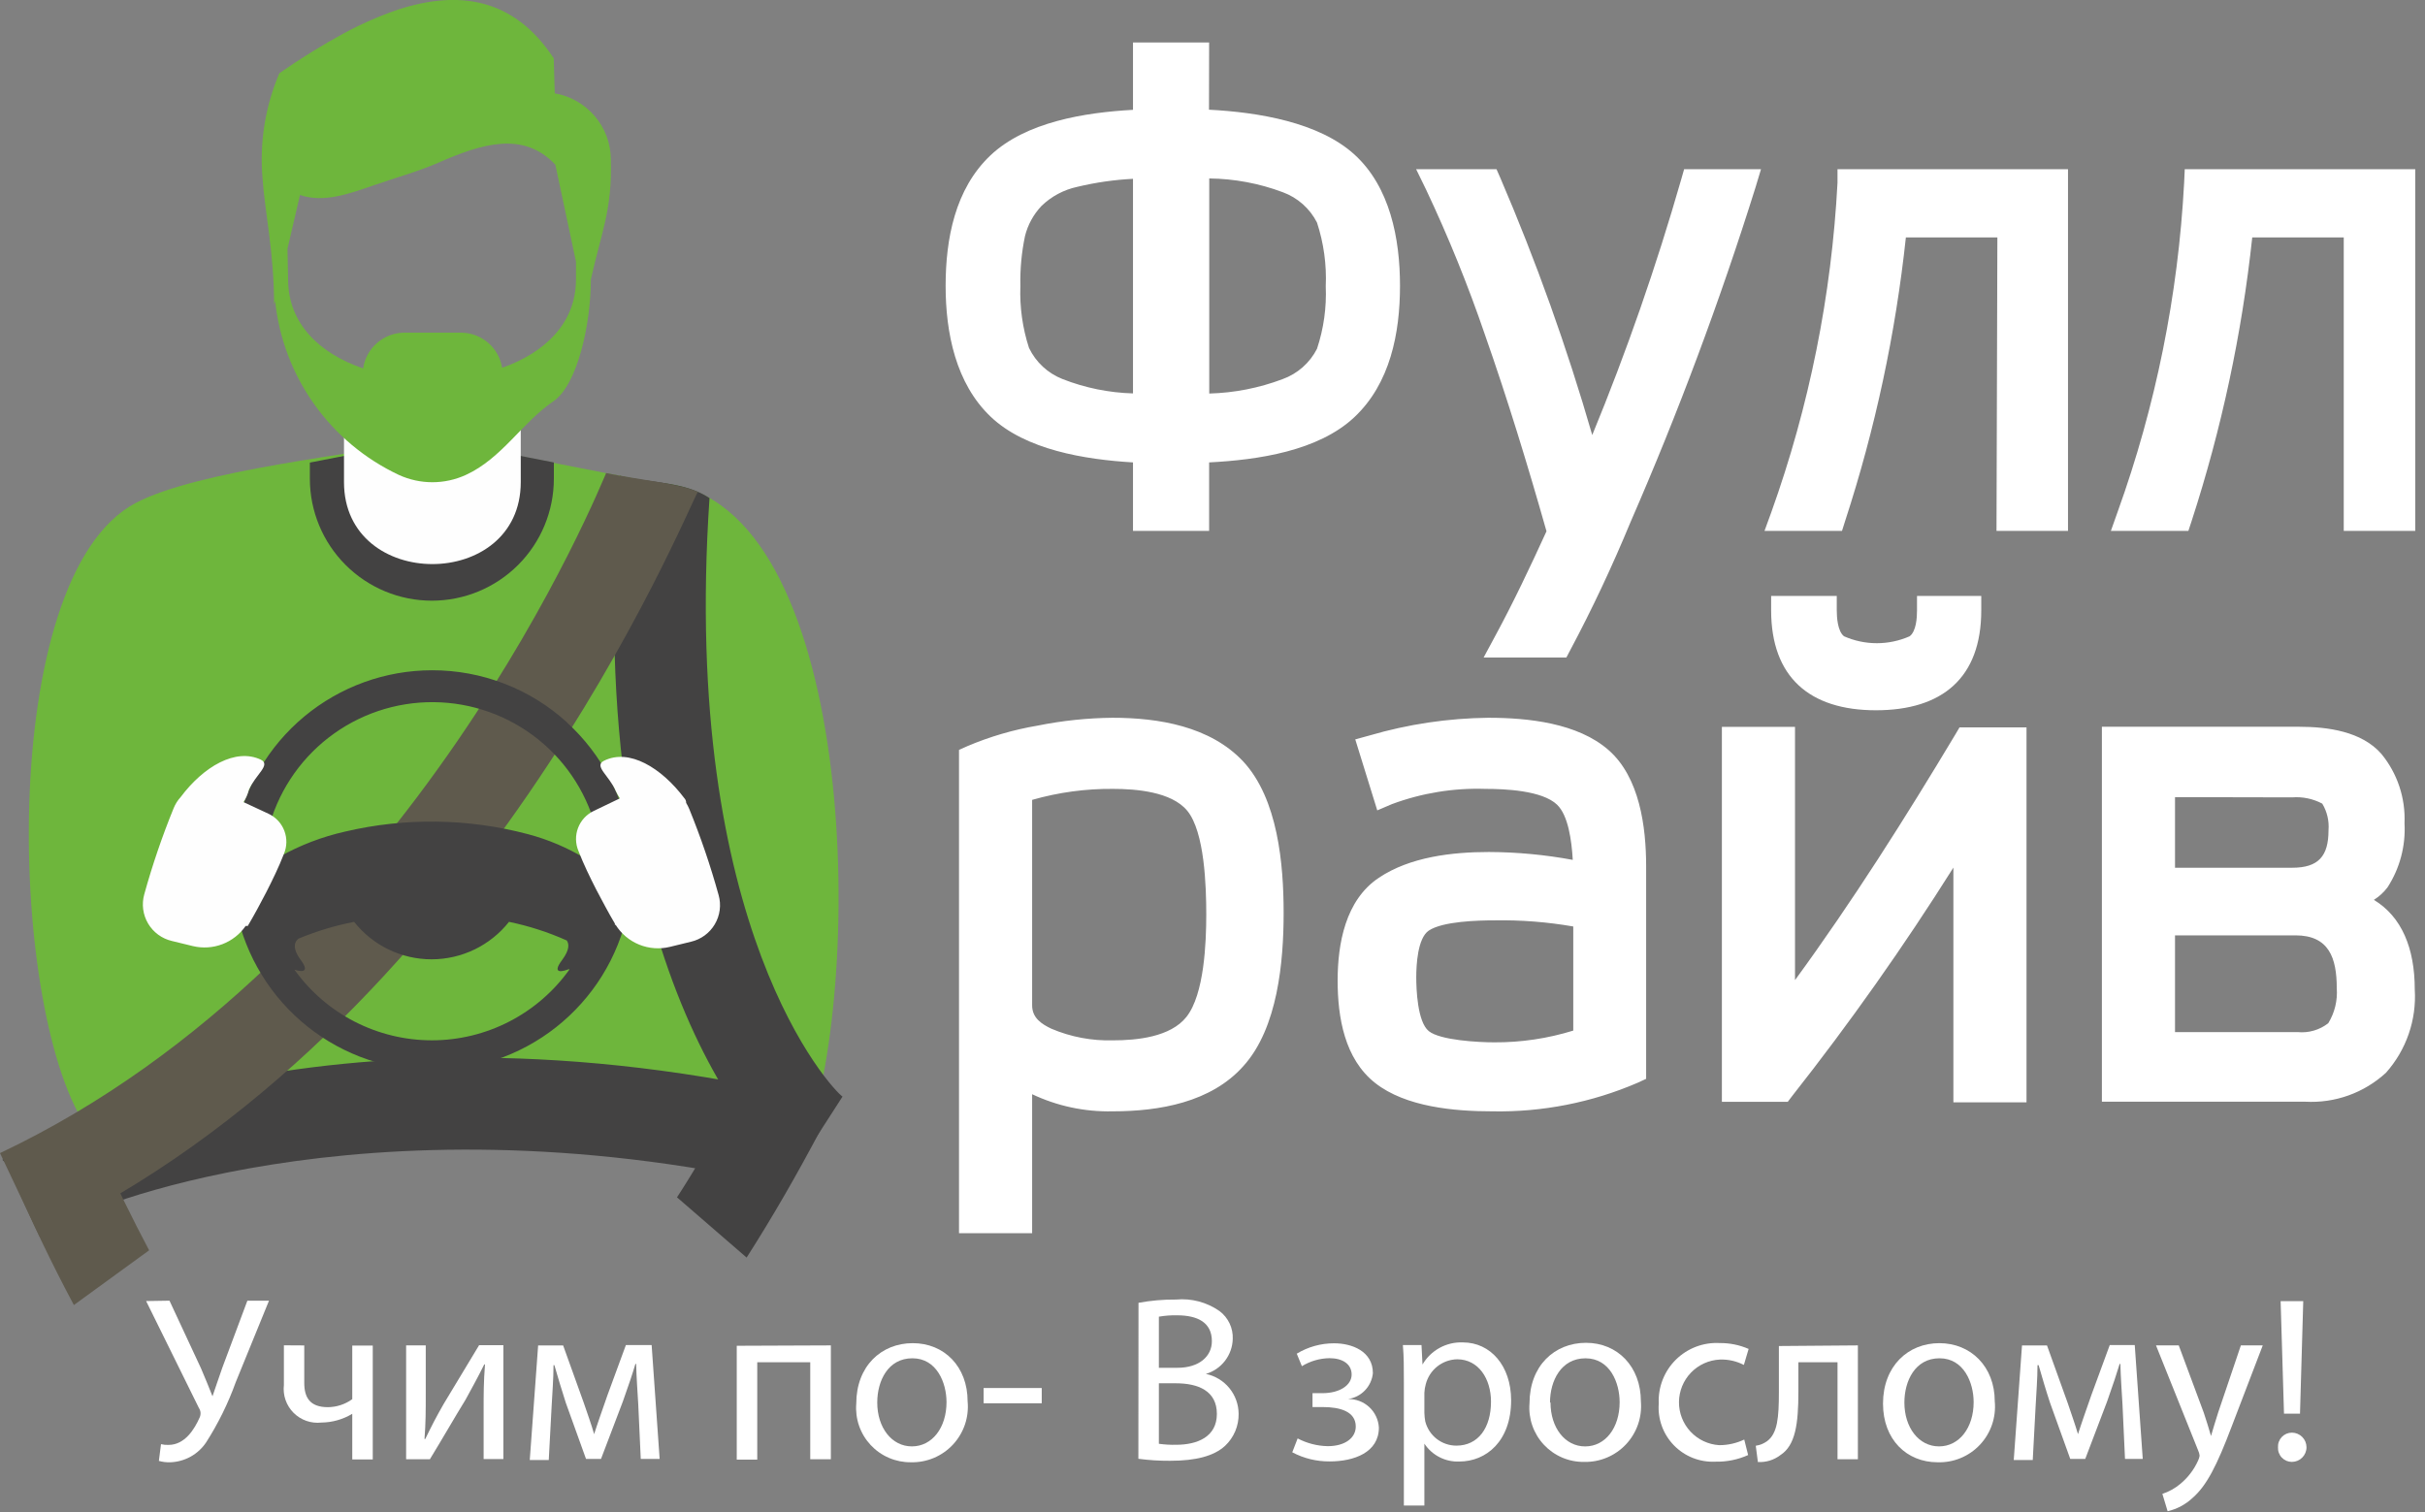 <?xml version="1.0" encoding="UTF-8"?> <svg xmlns="http://www.w3.org/2000/svg" width="194" height="121" viewBox="0 0 194 121" fill="none"><rect x="0" y="0" width="194" height="121" fill="#808080" stroke="none"/> <g clip-path="url(#clip0)"> <path fill-rule="evenodd" clip-rule="evenodd" d="M174.001 74.84V82.58H183.811C184.688 82.667 185.566 82.412 186.261 81.87C186.775 81.031 187.013 80.051 186.941 79.07C186.941 76.65 186.321 74.84 183.641 74.84H174.001ZM174.001 63.78V69.43H183.371C185.481 69.43 186.281 68.5 186.281 66.43C186.342 65.685 186.167 64.939 185.781 64.3C185.041 63.908 184.205 63.734 183.371 63.8L174.001 63.78ZM125.861 82.46V74.13C123.781 73.768 121.671 73.604 119.561 73.64C118.261 73.64 115.421 73.71 114.301 74.46C113.401 75.07 113.301 77.24 113.301 78.19C113.301 79.14 113.391 81.76 114.301 82.5C115.211 83.24 118.301 83.4 119.541 83.4C121.683 83.411 123.814 83.094 125.861 82.46ZM82.571 64V80.44C82.571 81.44 83.311 81.93 84.111 82.31C85.668 82.972 87.35 83.289 89.041 83.24C90.941 83.24 93.631 82.98 94.911 81.37C96.351 79.56 96.501 75.37 96.501 73.15C96.501 70.93 96.371 66.56 94.981 64.87C93.721 63.34 90.861 63.12 89.041 63.12C86.853 63.101 84.674 63.398 82.571 64V64ZM189.911 72C192.141 73.35 193.181 75.87 193.181 79.17C193.256 80.379 193.091 81.591 192.694 82.736C192.297 83.881 191.678 84.936 190.871 85.84C190.004 86.636 188.987 87.251 187.879 87.647C186.772 88.044 185.596 88.215 184.421 88.15H168.151V58.15H183.931C186.191 58.15 188.931 58.51 190.511 60.32C191.79 61.878 192.449 63.855 192.361 65.87C192.463 67.681 191.987 69.477 191.001 71C190.702 71.397 190.332 71.736 189.911 72V72ZM141.691 47.68H146.941V48.83C146.941 49.4 147.011 50.51 147.521 50.91C148.348 51.275 149.242 51.464 150.146 51.464C151.05 51.464 151.944 51.275 152.771 50.91C153.301 50.51 153.361 49.42 153.361 48.84V47.68H158.501V48.83C158.501 54.25 155.371 56.83 150.071 56.83C144.771 56.83 141.691 54.18 141.691 48.83V47.68ZM156.271 69.42C152.293 75.74 147.983 81.845 143.361 87.71L143.021 88.16H137.751V58.16H143.601V78.42C148.211 72.11 152.441 65.42 156.431 58.76L156.761 58.2H162.121V88.2H156.271V69.42ZM125.821 68.8C125.731 67.22 125.451 65.24 124.571 64.39C123.381 63.24 120.371 63.12 118.841 63.12C116.288 63.036 113.744 63.45 111.351 64.34L110.181 64.84L108.421 59.16L109.551 58.85C112.641 57.944 115.841 57.467 119.061 57.43C122.221 57.43 126.211 57.84 128.691 60.02C131.171 62.2 131.691 66.15 131.691 69.32V86.32L131.021 86.63C127.346 88.217 123.373 88.998 119.371 88.92C116.371 88.92 112.461 88.58 110.011 86.65C107.561 84.72 107.011 81.39 107.011 78.46C107.011 75.53 107.621 72.02 110.311 70.23C112.801 68.56 116.181 68.17 119.111 68.17C121.362 68.179 123.607 68.39 125.821 68.8V68.8ZM82.571 87.55V98.67H76.721V60L77.391 59.7C79.191 58.937 81.073 58.386 83.001 58.06C84.976 57.661 86.985 57.45 89.001 57.43C92.681 57.43 96.811 58.11 99.451 60.92C102.241 63.92 102.691 69.17 102.691 73.04C102.691 76.91 102.231 82.26 99.461 85.31C96.881 88.2 92.761 88.92 89.001 88.92C86.78 88.969 84.578 88.5 82.571 87.55V87.55Z" fill="white"></path> <path fill-rule="evenodd" clip-rule="evenodd" d="M90.64 31.478V14.308C89.14 14.383 87.651 14.598 86.19 14.948C85.104 15.179 84.105 15.713 83.31 16.488C82.675 17.163 82.224 17.989 82 18.888C81.725 20.203 81.601 21.545 81.63 22.888C81.568 24.566 81.802 26.242 82.32 27.838C82.867 28.977 83.825 29.867 85 30.328C86.803 31.036 88.715 31.425 90.65 31.478H90.64ZM96.74 14.278V31.488C98.744 31.434 100.725 31.045 102.6 30.338C103.796 29.908 104.782 29.04 105.36 27.908C105.895 26.298 106.132 24.604 106.06 22.908C106.136 21.18 105.899 19.453 105.36 17.808C104.787 16.681 103.808 15.813 102.62 15.378C100.736 14.671 98.743 14.299 96.73 14.278H96.74ZM187.5 18.998H180.18C179.352 26.709 177.727 34.313 175.33 41.688L175.07 42.478H168.87L169.41 40.958C172.458 32.488 174.251 23.618 174.73 14.628L174.78 13.538H193.22V42.478H187.5V18.998ZM159.79 18.998H152.47C151.644 26.71 150.015 34.315 147.61 41.688L147.36 42.478H141.16L141.7 40.998C144.741 32.513 146.526 23.63 147 14.628V13.538H165.44V42.478H159.72L159.79 18.998ZM123.72 42.508C122.22 37.228 120.61 31.948 118.79 26.768C117.441 22.82 115.872 18.951 114.09 15.178L113.29 13.538H119.72L120.02 14.218C122.899 20.922 125.357 27.799 127.38 34.808C130.126 28.135 132.5 21.315 134.49 14.378L134.73 13.538H140.88L140.44 14.998C137.589 24.098 134.25 33.037 130.44 41.778C129 45.258 127.4 48.678 125.63 51.998L125.31 52.608H118.69L119.6 50.918C121.08 48.188 122.42 45.348 123.72 42.508ZM96.72 8.778C100.64 8.978 105.52 9.778 108.36 12.368C111.2 14.958 112 19.088 112 22.868C112 26.648 111.22 30.688 108.34 33.388C105.46 36.088 100.65 36.798 96.73 36.998V42.478H90.64V36.998C86.78 36.768 82.04 35.998 79.25 33.338C76.46 30.678 75.65 26.628 75.65 22.878C75.65 19.128 76.4 15.118 79.23 12.438C82.06 9.758 86.79 8.998 90.64 8.788V3.398H96.73L96.72 8.778Z" fill="white"></path> <path fill-rule="evenodd" clip-rule="evenodd" d="M7.101 90.411C38.331 83.861 40.171 83.981 64.651 90.921C69.421 76.321 68.081 39.141 52.461 38.631L34.591 35.141C28.341 36.361 15.851 37.621 10.861 40.241C-0.409 46.171 0.671 81.651 7.101 90.411Z" fill="#6EB63C"></path> <path fill-rule="evenodd" clip-rule="evenodd" d="M44.309 37.002L34.589 35.102L24.789 37.012V38.302C24.789 40.89 25.817 43.373 27.648 45.203C29.478 47.033 31.96 48.062 34.549 48.062C37.138 48.062 39.62 47.033 41.45 45.203C43.281 43.373 44.309 40.89 44.309 38.302V37.002Z" fill="#434242"></path> <path fill-rule="evenodd" clip-rule="evenodd" d="M27.52 38.579C27.52 47.319 41.66 47.319 41.66 38.579V32.379H27.52V38.579Z" fill="#FEFEFE"></path> <path fill-rule="evenodd" clip-rule="evenodd" d="M22.999 19.899L23.999 15.599C25.879 16.249 27.899 15.519 29.949 14.809C31.639 14.219 33.349 13.759 35.019 13.039C38.529 11.499 41.859 10.449 44.429 13.179L46.079 20.939V22.359C46.079 25.879 43.549 28.239 40.169 29.429C40.047 28.666 39.665 27.97 39.087 27.457C38.509 26.945 37.771 26.649 36.999 26.619H32.269C31.482 26.641 30.727 26.94 30.139 27.463C29.55 27.986 29.164 28.7 29.049 29.479C25.609 28.299 23.049 25.929 23.049 22.359L22.999 19.899ZM21.909 24.469L22.009 24.069C22.32 27.047 23.395 29.894 25.13 32.334C26.864 34.774 29.199 36.726 31.909 37.999C32.75 38.385 33.664 38.584 34.589 38.584C35.514 38.584 36.428 38.385 37.269 37.999C40.149 36.679 41.759 33.819 44.269 32.109C46.209 30.789 47.269 25.899 47.269 22.359C48.089 18.649 48.989 16.819 48.869 12.749C48.859 11.482 48.404 10.259 47.583 9.294C46.762 8.328 45.628 7.682 44.379 7.469L44.299 4.669C41.099 -0.211 36.659 -0.791 31.869 0.759C30.369 1.27 28.914 1.906 27.519 2.659C25.738 3.629 24.012 4.697 22.349 5.859C21.223 8.497 20.759 11.371 20.999 14.229C21.189 16.999 21.929 20.179 21.929 24.469H21.909Z" fill="#6EB63C"></path> <path fill-rule="evenodd" clip-rule="evenodd" d="M5.739 97.672L0.189 92.802C0.999 91.922 25.469 78.522 65.459 88.002L62.639 94.822C28.829 87.312 6.369 97.002 5.739 97.672Z" fill="#434242"></path> <path fill-rule="evenodd" clip-rule="evenodd" d="M67.401 87.74L63.401 93.95C62.401 93.32 46.201 79.03 49.591 38.07C51.981 38.66 54.731 38.5 56.761 39.85C54.421 74.4 66.611 87.22 67.401 87.74Z" fill="#434242"></path> <path fill-rule="evenodd" clip-rule="evenodd" d="M5.91 104.419C4.16 101.139 2.43 97.559 0.76 93.609L7.93 91.859C9.263 94.799 10.596 97.526 11.93 100.039L5.91 104.419Z" fill="#5F5A4D"></path> <path fill-rule="evenodd" clip-rule="evenodd" d="M59.73 100.621C61.73 97.491 63.73 94.051 65.73 90.241L58.73 87.941C57.21 90.781 55.73 93.391 54.16 95.801L59.73 100.621Z" fill="#434242"></path> <path fill-rule="evenodd" clip-rule="evenodd" d="M3.16 98.932L0 92.262C33.05 76.612 48.27 38.262 48.49 37.852C50.93 38.362 54.69 38.742 55.82 39.372C54.88 40.922 38.18 82.372 3.16 98.932" fill="#5F5A4D"></path> <path fill-rule="evenodd" clip-rule="evenodd" d="M45.52 77.539C45.11 77.699 44.05 78.029 44.97 76.809C45.58 75.989 45.53 75.519 45.34 75.249C43.858 74.586 42.309 74.087 40.72 73.759V73.759C39.98 74.694 39.039 75.449 37.966 75.968C36.893 76.487 35.717 76.757 34.525 76.757C33.333 76.757 32.157 76.487 31.084 75.968C30.011 75.449 29.069 74.694 28.33 73.759C26.808 74.055 25.321 74.504 23.89 75.099C23.62 75.299 23.29 75.779 24.08 76.839C24.87 77.899 23.98 77.739 23.55 77.579C24.801 79.329 26.451 80.756 28.365 81.74C30.278 82.725 32.398 83.238 34.55 83.238C36.701 83.238 38.822 82.725 40.735 81.74C42.648 80.756 44.299 79.329 45.55 77.579L45.52 77.539ZM45.38 57.829C48.132 60.349 49.916 63.751 50.425 67.448C50.934 71.144 50.134 74.902 48.166 78.072C46.197 81.241 43.182 83.623 39.643 84.805C36.104 85.987 32.263 85.895 28.784 84.545C25.306 83.194 22.409 80.671 20.594 77.411C18.779 74.15 18.161 70.359 18.846 66.691C19.532 63.023 21.477 59.71 24.346 57.325C27.216 54.94 30.828 53.632 34.56 53.629C38.549 53.622 42.398 55.105 45.35 57.789L45.38 57.829ZM46.9 68.759C47.15 68.759 47.96 68.759 47.78 67.169C47.766 67.013 47.766 66.855 47.78 66.699C47.1 63.731 45.441 61.078 43.068 59.17C40.696 57.262 37.749 56.209 34.705 56.181C31.66 56.153 28.695 57.152 26.288 59.017C23.881 60.882 22.173 63.504 21.44 66.459C21.453 66.622 21.453 66.786 21.44 66.949C21.25 68.669 22.23 68.569 22.38 68.539C24.014 67.623 25.772 66.95 27.6 66.539V66.539C32.416 65.406 37.437 65.475 42.22 66.739C43.857 67.171 45.423 67.838 46.87 68.719L46.9 68.759Z" fill="#434242"></path> <path fill-rule="evenodd" clip-rule="evenodd" d="M49.191 73.899C48.66 73.009 48.191 72.099 47.7 71.179C47.191 70.179 46.7 69.179 46.281 68.099C46.028 67.507 46.015 66.841 46.245 66.24C46.474 65.639 46.928 65.151 47.511 64.879L49.59 63.879C49.467 63.69 49.356 63.493 49.261 63.289C48.74 62.059 47.471 61.289 48.321 60.869C50.321 59.869 52.901 61.409 54.751 63.869C54.797 63.918 54.834 63.976 54.858 64.04C54.882 64.103 54.893 64.171 54.891 64.239C54.986 64.396 55.069 64.559 55.141 64.729C56.058 66.977 56.843 69.278 57.49 71.619C57.6 72.009 57.629 72.417 57.576 72.819C57.523 73.22 57.389 73.607 57.182 73.956C56.976 74.304 56.701 74.607 56.374 74.847C56.047 75.086 55.675 75.257 55.281 75.349L53.6 75.759C52.782 75.961 51.922 75.9 51.14 75.584C50.359 75.267 49.698 74.713 49.251 73.999H49.191V73.899ZM19.91 63.199C20.441 61.969 21.71 61.199 20.86 60.779C18.86 59.839 16.3 61.309 14.45 63.779C14.211 64.039 14.022 64.341 13.89 64.669C12.973 66.917 12.188 69.218 11.54 71.559C11.431 71.949 11.402 72.357 11.455 72.759C11.508 73.16 11.642 73.547 11.849 73.896C12.055 74.244 12.33 74.547 12.657 74.787C12.984 75.026 13.356 75.197 13.751 75.289L15.431 75.699C16.214 75.887 17.037 75.834 17.79 75.546C18.543 75.259 19.191 74.751 19.651 74.089H19.82C20.34 73.209 20.82 72.319 21.291 71.409C21.8 70.409 22.291 69.409 22.71 68.329C22.963 67.737 22.976 67.071 22.746 66.47C22.517 65.869 22.063 65.381 21.48 65.109L19.48 64.179C19.676 63.877 19.821 63.547 19.91 63.199V63.199Z" fill="#FEFEFE"></path> <path d="M13.559 104.07L16.079 109.48C16.399 110.23 16.7 110.96 17 111.72C17.23 111.06 17.47 110.32 17.79 109.42L19.79 104.07H21.52L18.86 110.59C18.252 112.281 17.457 113.897 16.489 115.41C16.172 115.882 15.748 116.273 15.251 116.549C14.753 116.825 14.198 116.98 13.63 117C13.319 117.012 13.009 116.974 12.71 116.89L12.88 115.55C13.076 115.598 13.278 115.619 13.479 115.61C14.8 115.61 15.569 114.33 15.97 113.42C16.028 113.298 16.053 113.162 16.043 113.027C16.032 112.892 15.986 112.762 15.909 112.65L11.69 104.1L13.559 104.07Z" fill="white"></path> <path d="M24.341 107.651V110.651C24.341 111.801 24.781 112.591 26.231 112.591C26.932 112.585 27.613 112.362 28.181 111.951V107.661H29.821V116.771H28.181V113.121C27.435 113.571 26.582 113.813 25.711 113.821C25.306 113.867 24.895 113.821 24.51 113.687C24.125 113.552 23.776 113.333 23.487 113.044C23.199 112.756 22.979 112.406 22.845 112.021C22.71 111.636 22.665 111.226 22.711 110.821V107.641L24.341 107.651Z" fill="white"></path> <path d="M34.06 107.649V111.489C34.06 112.939 34.06 113.839 33.96 115.139H34.02C34.56 114.029 34.89 113.389 35.49 112.339L38.33 107.629H40.27V116.739H38.69V112.899C38.69 111.419 38.69 110.639 38.8 109.169H38.74C38.16 110.339 37.74 111.079 37.24 111.999C36.37 113.409 35.37 115.159 34.39 116.759H32.49V107.649H34.06Z" fill="white"></path> <path d="M43.051 107.651H45.051L46.701 112.241C46.931 112.921 47.331 114.031 47.531 114.751C47.741 114.071 48.251 112.621 48.601 111.621L50.071 107.621H52.131L52.771 116.731H51.261L51.061 112.381C51.001 111.381 50.921 110.241 50.891 109.131H50.831C50.591 109.951 50.341 110.691 49.831 112.131L48.081 116.731H46.881L45.261 112.231C44.981 111.361 44.581 110.041 44.351 109.231H44.281C44.281 110.311 44.181 111.511 44.131 112.511L43.901 116.821H42.381L43.051 107.651Z" fill="white"></path> <path d="M66.469 107.648V116.758H64.82V108.998H60.58V116.788H58.94V107.678L66.469 107.648Z" fill="white"></path> <path d="M77.41 112.129C77.47 112.755 77.396 113.387 77.194 113.983C76.991 114.578 76.665 115.124 76.236 115.585C75.806 116.045 75.285 116.409 74.705 116.653C74.125 116.896 73.499 117.014 72.871 116.999C72.267 117.005 71.669 116.885 71.115 116.647C70.561 116.41 70.062 116.059 69.651 115.618C69.24 115.176 68.925 114.654 68.727 114.084C68.529 113.515 68.452 112.91 68.501 112.309C68.501 109.309 70.501 107.469 73.02 107.469C75.54 107.469 77.41 109.339 77.41 112.129ZM70.18 112.219C70.18 114.219 71.331 115.729 72.951 115.729C74.57 115.729 75.721 114.239 75.721 112.189C75.721 110.639 74.941 108.679 72.99 108.679C71.04 108.679 70.18 110.489 70.18 112.219V112.219Z" fill="white"></path> <path d="M83.339 111.059V112.279H78.689V111.059H83.339Z" fill="white"></path> <path d="M91.08 104.24C92.07 104.058 93.074 103.971 94.08 103.98C95.313 103.865 96.546 104.191 97.56 104.9C97.906 105.159 98.182 105.498 98.367 105.889C98.552 106.279 98.639 106.708 98.62 107.14C98.602 107.772 98.384 108.382 97.998 108.883C97.612 109.384 97.077 109.751 96.47 109.93C97.206 110.081 97.868 110.48 98.345 111.061C98.822 111.641 99.085 112.368 99.09 113.12C99.098 113.6 99.005 114.077 98.817 114.52C98.629 114.962 98.351 115.361 98 115.69C97.11 116.5 95.68 116.88 93.61 116.88C92.761 116.886 91.912 116.833 91.07 116.72L91.08 104.24ZM92.71 109.44H94.2C95.93 109.44 96.95 108.53 96.95 107.31C96.95 105.82 95.82 105.24 94.16 105.24C93.675 105.23 93.189 105.267 92.71 105.35V109.44ZM92.71 115.52C93.167 115.584 93.629 115.611 94.09 115.6C95.78 115.6 97.35 114.97 97.35 113.13C97.35 111.29 95.86 110.68 94.07 110.68H92.71V115.52Z" fill="white"></path> <path d="M105.001 111.471H105.791C107.181 111.471 108.131 110.831 108.131 109.981C108.131 109.131 107.391 108.671 106.361 108.671C105.58 108.682 104.817 108.903 104.151 109.311L103.741 108.311C104.645 107.763 105.684 107.476 106.741 107.481C108.131 107.481 109.831 108.101 109.831 109.871C109.779 110.39 109.554 110.878 109.191 111.253C108.828 111.629 108.349 111.871 107.831 111.941V111.941C108.459 111.924 109.07 112.153 109.533 112.578C109.996 113.004 110.275 113.593 110.311 114.221C110.311 116.221 108.311 116.931 106.381 116.931C105.336 116.941 104.304 116.691 103.381 116.201L103.811 115.091C104.555 115.483 105.38 115.695 106.221 115.711C107.601 115.711 108.461 115.051 108.461 114.141C108.461 112.921 107.181 112.581 105.811 112.581H105.001V111.471Z" fill="white"></path> <path d="M112.31 110.619C112.31 109.459 112.31 108.519 112.23 107.619H113.72L113.8 109.179C114.127 108.618 114.6 108.157 115.17 107.846C115.739 107.534 116.382 107.383 117.03 107.409C119.24 107.409 120.89 109.279 120.89 112.039C120.89 115.319 118.89 116.939 116.75 116.939C116.2 116.963 115.653 116.844 115.162 116.593C114.671 116.343 114.254 115.969 113.95 115.509V115.509V120.459H112.31V110.619ZM113.95 113.049C113.957 113.277 113.98 113.505 114.02 113.729C114.161 114.283 114.482 114.775 114.933 115.127C115.384 115.478 115.939 115.669 116.51 115.669C118.26 115.669 119.28 114.239 119.28 112.149C119.28 110.319 118.28 108.759 116.57 108.759C115.991 108.772 115.432 108.975 114.978 109.336C114.525 109.697 114.203 110.197 114.06 110.759C113.998 110.981 113.961 111.209 113.95 111.439V113.049Z" fill="white"></path> <path d="M131.271 112.131C131.324 112.755 131.246 113.383 131.041 113.974C130.835 114.566 130.508 115.107 130.08 115.564C129.652 116.02 129.132 116.382 128.555 116.624C127.978 116.867 127.357 116.985 126.731 116.971C126.127 116.979 125.529 116.86 124.974 116.623C124.419 116.386 123.919 116.035 123.508 115.594C123.096 115.152 122.782 114.629 122.584 114.059C122.387 113.488 122.31 112.883 122.361 112.281C122.361 109.281 124.361 107.441 126.881 107.441C129.401 107.441 131.271 109.341 131.271 112.131ZM124.041 112.221C124.041 114.221 125.191 115.731 126.811 115.731C128.431 115.731 129.571 114.241 129.571 112.191C129.571 110.641 128.801 108.681 126.841 108.681C124.881 108.681 124.001 110.491 124.001 112.221H124.041Z" fill="white"></path> <path d="M139.85 116.421C139.027 116.792 138.132 116.973 137.23 116.951C136.617 116.981 136.004 116.88 135.433 116.655C134.861 116.431 134.344 116.087 133.916 115.647C133.488 115.208 133.158 114.682 132.948 114.105C132.738 113.528 132.654 112.913 132.7 112.301C132.669 111.653 132.775 111.006 133.011 110.401C133.247 109.797 133.607 109.249 134.068 108.792C134.529 108.336 135.08 107.982 135.687 107.752C136.294 107.523 136.942 107.424 137.59 107.461C138.381 107.454 139.165 107.614 139.89 107.931L139.51 109.211C138.917 108.905 138.256 108.757 137.59 108.781C136.713 108.821 135.885 109.197 135.276 109.829C134.667 110.462 134.325 111.304 134.318 112.182C134.312 113.06 134.642 113.907 135.242 114.548C135.841 115.19 136.663 115.577 137.54 115.631C138.232 115.631 138.915 115.478 139.54 115.181L139.85 116.421Z" fill="white"></path> <path d="M148.631 107.648V116.758H147.001V108.998H143.871V111.368C143.871 113.928 143.631 115.648 142.441 116.418C141.925 116.818 141.282 117.017 140.631 116.978L140.461 115.678C140.789 115.628 141.101 115.502 141.371 115.308C142.211 114.678 142.311 113.398 142.311 111.368V107.698L148.631 107.648Z" fill="white"></path> <path d="M159.581 112.129C159.641 112.759 159.566 113.394 159.361 113.992C159.156 114.591 158.826 115.139 158.392 115.6C157.959 116.061 157.432 116.424 156.847 116.665C156.263 116.906 155.633 117.02 155.001 116.999C152.541 116.999 150.641 115.189 150.641 112.309C150.641 109.309 152.641 107.469 155.151 107.469C157.661 107.469 159.581 109.339 159.581 112.129ZM152.351 112.219C152.351 114.219 153.501 115.729 155.121 115.729C156.741 115.729 157.891 114.239 157.891 112.189C157.891 110.639 157.111 108.679 155.161 108.679C153.211 108.679 152.351 110.489 152.351 112.219V112.219Z" fill="white"></path> <path d="M161.76 107.651H163.76L165.41 112.241C165.64 112.921 166.03 114.031 166.24 114.751C166.45 114.071 166.96 112.621 167.31 111.621L168.78 107.621H170.78L171.42 116.731H170L169.8 112.381C169.74 111.381 169.66 110.241 169.63 109.131H169.57C169.32 109.951 169.08 110.691 168.57 112.131L166.82 116.731H165.62L164 112.231C163.71 111.361 163.32 110.041 163.09 109.231H163C163 110.311 162.9 111.511 162.85 112.511L162.62 116.821H161.1L161.76 107.651Z" fill="white"></path> <path d="M174.3 107.648L176.3 113.028C176.5 113.638 176.73 114.348 176.88 114.898C177.05 114.348 177.24 113.658 177.46 112.998L179.27 107.648H181.02L178.53 114.148C177.35 117.268 176.53 118.868 175.41 119.848C174.849 120.374 174.159 120.743 173.41 120.918L172.99 119.528C173.521 119.353 174.013 119.078 174.44 118.718C175.041 118.219 175.519 117.59 175.84 116.878C175.904 116.753 175.948 116.618 175.97 116.478C175.955 116.329 175.914 116.184 175.85 116.048L172.48 107.648H174.3Z" fill="white"></path> <path d="M182.24 115.799C182.232 115.649 182.254 115.498 182.307 115.356C182.359 115.214 182.439 115.085 182.543 114.975C182.647 114.866 182.772 114.779 182.911 114.719C183.05 114.66 183.199 114.629 183.35 114.629C183.66 114.629 183.958 114.753 184.177 114.972C184.397 115.191 184.52 115.489 184.52 115.799C184.52 116.11 184.397 116.407 184.177 116.627C183.958 116.846 183.66 116.969 183.35 116.969C183.199 116.97 183.05 116.939 182.911 116.88C182.772 116.82 182.647 116.733 182.543 116.623C182.439 116.514 182.359 116.384 182.307 116.243C182.254 116.101 182.232 115.95 182.24 115.799V115.799ZM182.72 113.109L182.45 104.109H184.26L184 113.109H182.72Z" fill="white"></path> </g> <defs> <clipPath id="clip0"> <rect width="193.22" height="120.92" fill="white"></rect> </clipPath> </defs> </svg> 